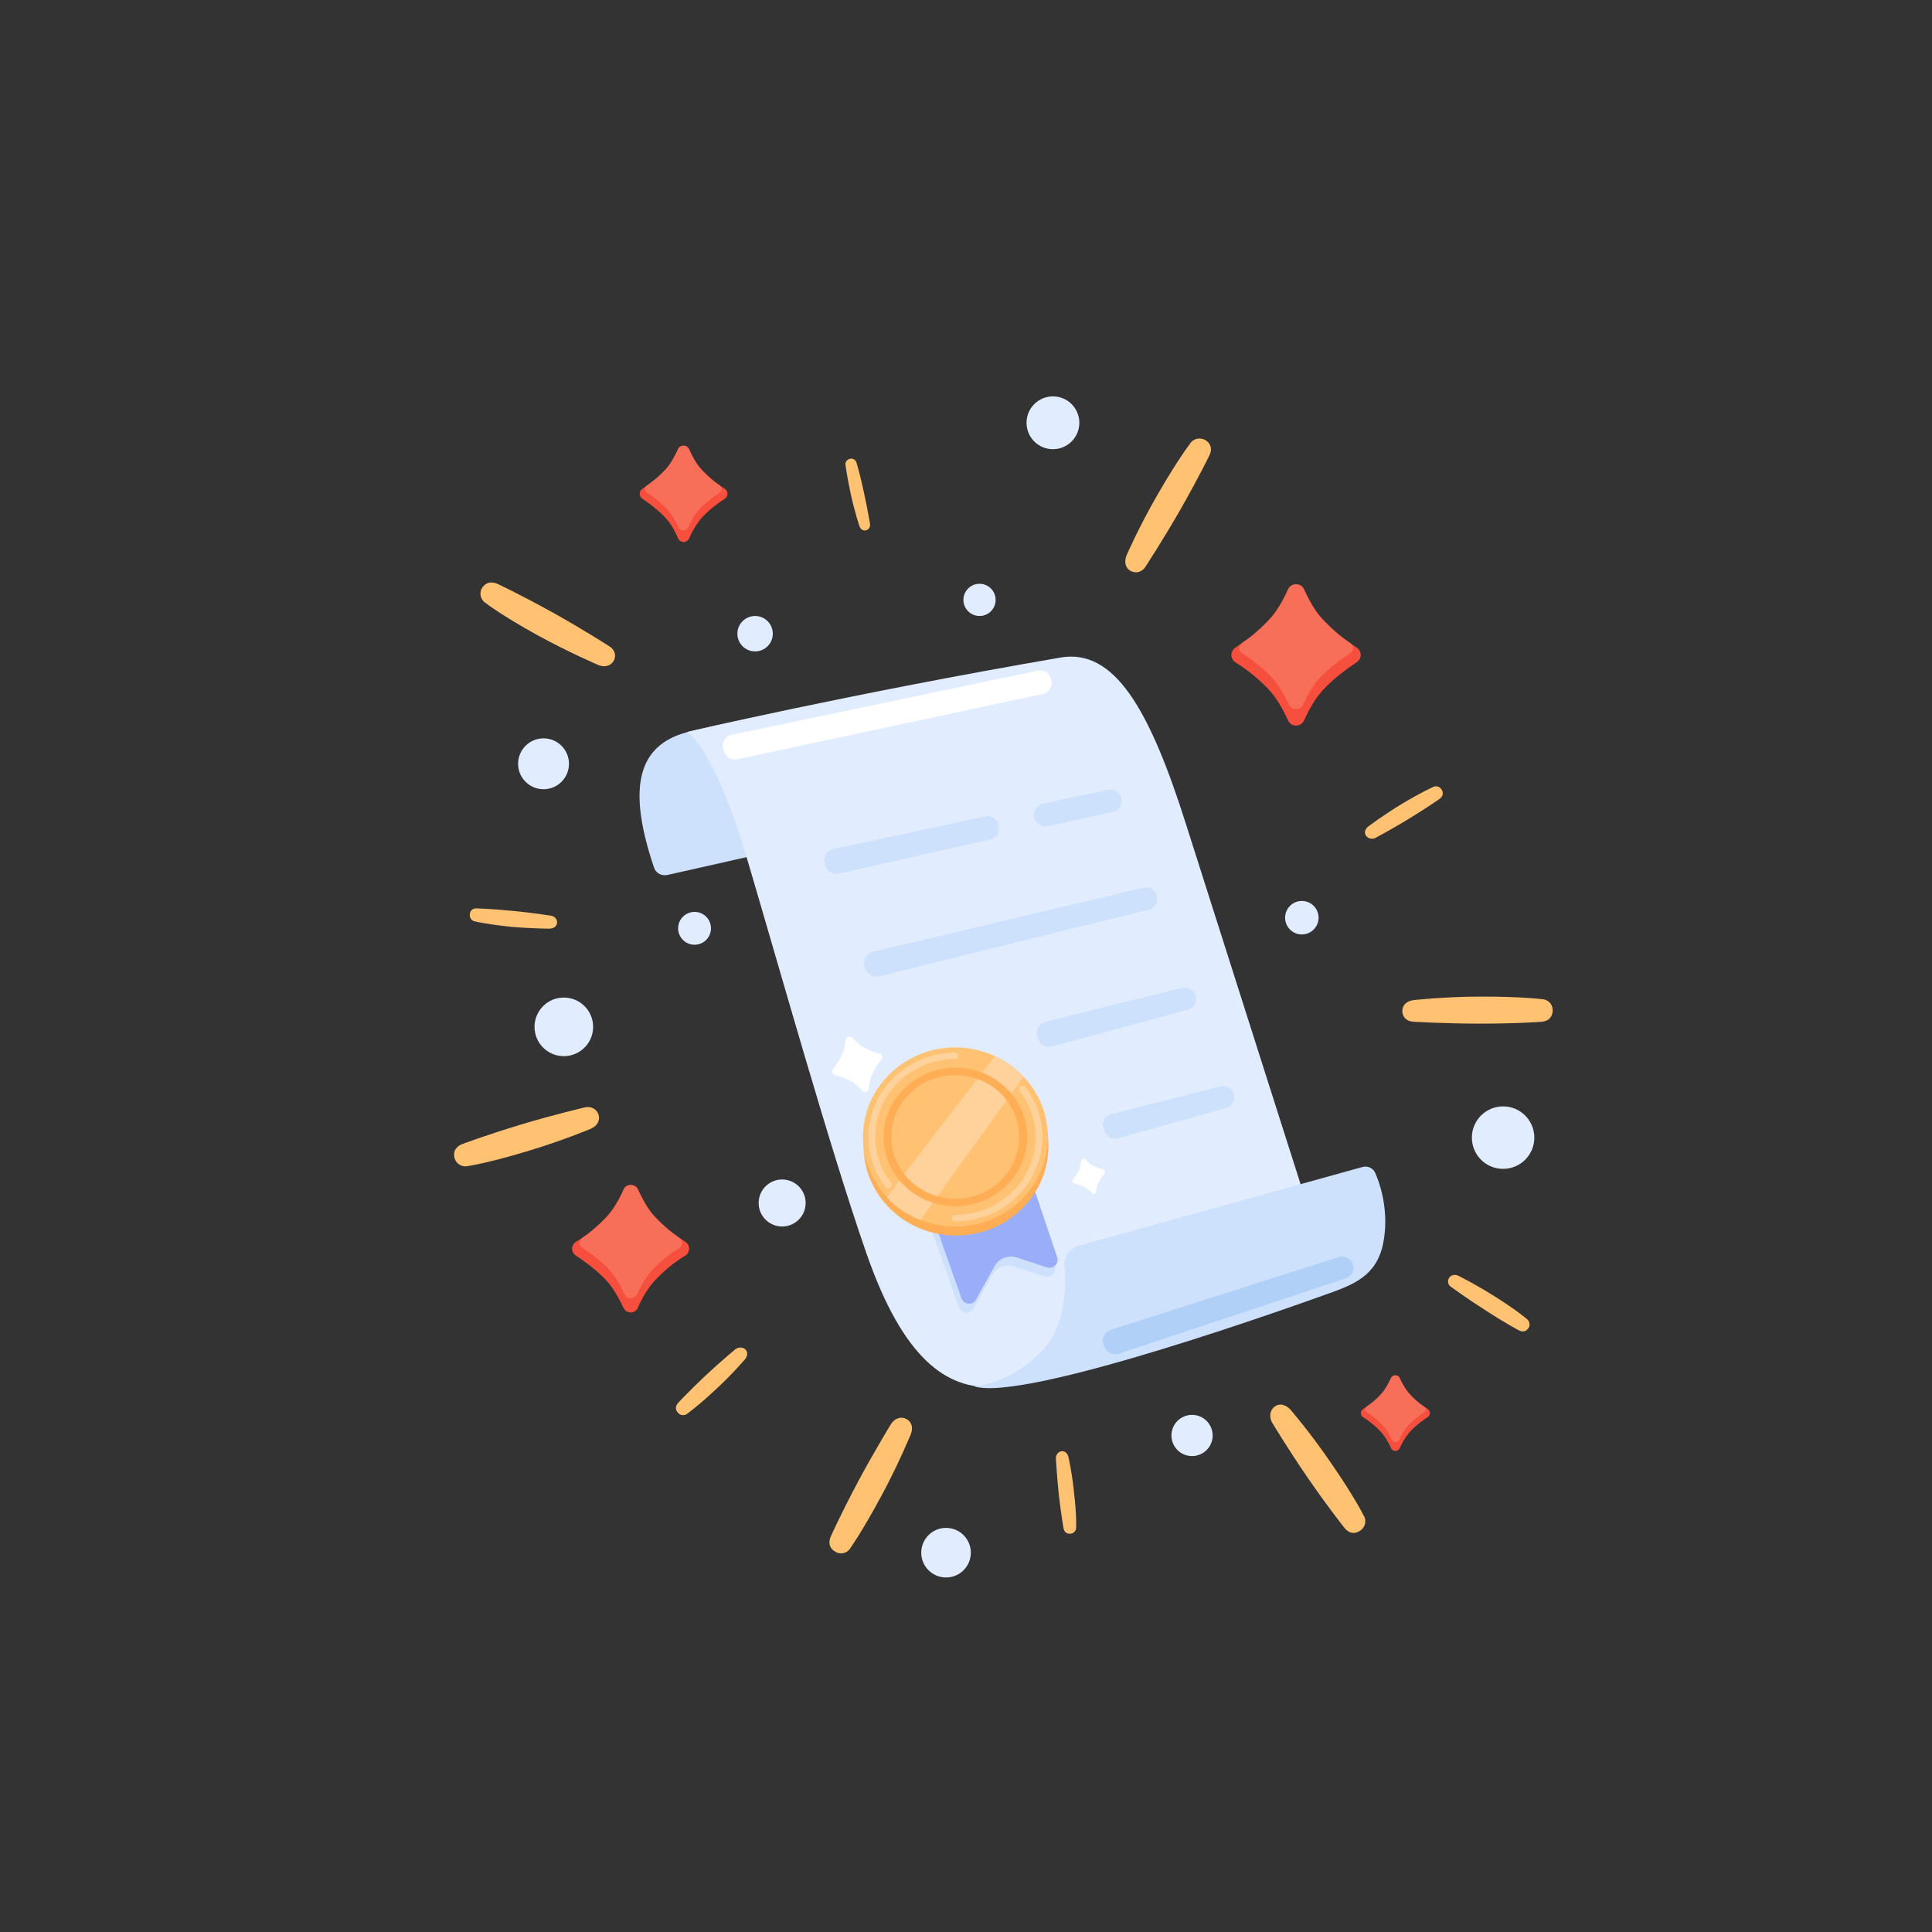 <?xml version="1.0" encoding="utf-8"?>
<!-- Generator: Adobe Illustrator 19.0.0, SVG Export Plug-In . SVG Version: 6.00 Build 0)  -->
<svg version="1.1" xmlns="http://www.w3.org/2000/svg" xmlns:xlink="http://www.w3.org/1999/xlink" x="0px" y="0px"
	 viewBox="0 0 600 600" enable-background="new 0 0 600 600" xml:space="preserve">
<rect x="0" y="0" width="600" height="600" fill="#333333" stroke="none"/>
<g id="PAPER">
	<g id="XMLID_365_">
		<g id="XMLID_362_">
			<path id="XMLID_4_" fill="#CDE0FC" d="M207.4,271.7l119-26.8c1.7-0.4,2.6-2.2,2.1-3.8c-1.2-3.3-3.1-12.1-3.3-19.2
				c-0.3-11.2,6.1-17.3,6.1-17.3s-87.9,15.6-116.8,22.5c-15.5,3.6-20.4,15.7-11.4,42.3C203.6,271.1,205.5,272.2,207.4,271.7z"/>
			<path id="XMLID_5_" fill="#E1ECFF" d="M213.4,227.3c0,0,8.4,5,18.4,38.7c10,33.7,25.9,90.6,37.3,123.3
				c11.4,32.8,25,42.3,39.6,41.4s105.1-31.9,105.1-31.9s-34.1-107-45.5-142.9c-11.4-36-22.3-54.5-38.9-51.7
				C263.7,215.5,213.4,227.3,213.4,227.3z"/>
			<path id="XMLID_3_" fill="#CDE0FC" d="M302.4,430.5c0,0,11.7-0.5,21.7-11.5c6.9-7.7,7.1-19.5,6.5-26c-0.2-2.8,1.6-5.4,4.3-6.1
				l88.3-24.5c1.6-0.4,3.3,0.4,3.9,1.9c1.5,3.4,3.6,9.9,3,17.9c-0.9,11.8-6.7,15.6-15.8,18.9S318.1,435.8,302.4,430.5z"/>
			<g id="XMLID_7_">
				<path id="XMLID_19_" fill="#CDE0FC" d="M309.9,255.7l0.1,0.4c0.7,2-0.4,4.2-2.5,4.6l-47,10.6c-1.8,0.4-3.5-0.6-4.1-2.3l-0.3-0.8
					c-0.6-2,0.6-4.1,2.6-4.5l47.1-10.1C307.6,253.1,309.3,254.1,309.9,255.7z"/>
				<path id="XMLID_364_" fill="#FFFFFF" d="M326.3,210.5l0.1,0.4c0.7,2-0.4,4.2-2.5,4.6L229,235.8c-1.8,0.4-3.5-0.6-4.1-2.3
					l-0.3-0.8c-0.6-2,0.6-4.1,2.6-4.5l95-19.9C324,207.9,325.7,208.8,326.3,210.5z"/>
				<path id="XMLID_20_" fill="#CDE0FC" d="M345.6,252.1l-20.1,4.5c-1.7,0.4-3.5-0.6-4.1-2.2l-0.1-0.2c-0.7-2,0.5-4.2,2.6-4.6
					l20.2-4.3c1.7-0.4,3.4,0.6,4,2.2l0,0C348.8,249.5,347.6,251.7,345.6,252.1z"/>
				<path id="XMLID_9_" fill="#CDE0FC" d="M271,295.6l84.1-19.9c1.7-0.4,3.4,0.5,4.1,2.1l0,0c0.8,2-0.4,4.1-2.4,4.7l-83.8,20.7
					c-1.8,0.4-3.6-0.6-4.2-2.3l-0.3-0.8C267.8,298.2,269,296.1,271,295.6z"/>
				<path id="XMLID_10_" fill="#CDE0FC" d="M324.7,317.3l42.4-10.5c1.7-0.4,3.4,0.5,4.1,2.1l0,0c0.8,2-0.3,4.1-2.4,4.7l-42.1,11.4
					c-1.8,0.5-3.6-0.5-4.2-2.2l-0.3-0.8C321.5,319.9,322.7,317.8,324.7,317.3z"/>
				<path id="XMLID_11_" fill="#CDE0FC" d="M345.2,346l33.8-8.6c1.7-0.4,3.5,0.5,4.1,2.1l0,0c0.7,1.9-0.4,4.1-2.4,4.6l-33.5,9.4
					c-1.8,0.5-3.6-0.5-4.2-2.3l-0.3-0.9C342.1,348.6,343.2,346.5,345.2,346z"/>
			</g>
		</g>
		<path id="XMLID_366_" fill="#B0D0F7" d="M344.9,413l70.9-22.6c1.7-0.5,3.5,0.3,4.2,1.8l0,0c0.9,1.9-0.1,4.2-2.1,4.8l-70.5,23.4
			c-1.7,0.6-3.6-0.3-4.3-2l-0.3-0.8C341.9,415.8,343,413.7,344.9,413z"/>
	</g>
</g>
<g id="MEDAL">
	<g id="XMLID_368_">
		<g id="XMLID_356_">
			<path id="XMLID_357_" fill="#CDE0FC" d="M287.7,377.4l10.1,28.6c0.7,2,3.5,2.3,4.5,0.4l5.8-10.4c1.3-2.4,4.2-3.5,6.8-2.7l9.5,3.1
				c1.9,0.6,3.8-1.2,3.1-3.2l-9.2-27.3L287.7,377.4z"/>
			<path id="XMLID_16_" fill="#99ADF9" d="M288.5,374.6l10.1,28.6c0.7,2,3.5,2.3,4.5,0.4l5.8-10.4c1.3-2.4,4.2-3.5,6.8-2.7l9.5,3.1
				c1.9,0.6,3.8-1.2,3.1-3.2l-9.2-27.3L288.5,374.6z"/>
		</g>
		<g id="XMLID_358_">
			<g id="XMLID_8_">
				<ellipse id="XMLID_15_" fill="#FFAE55" cx="296.9" cy="355.9" rx="28.7" ry="27.8"/>
				<path id="XMLID_26_" fill="#FEC272" d="M325.4,353.1c0,15.4-12.9,27.8-28.7,27.8c-3.9,0-7.5-0.7-10.9-2.1c-4-1.6-7.6-4-10.4-7.1
					c-4.6-4.9-7.4-11.5-7.4-18.6c0-15.4,12.9-27.8,28.7-27.8c4.4,0,8.6,1,12.3,2.7c3.4,1.6,6.4,3.7,8.9,6.4
					C322.6,339.3,325.4,345.9,325.4,353.1z"/>
				<path id="XMLID_22_" fill="#FFD29C" d="M317.9,334.4l-32.1,44.5c-4-1.6-7.6-4-10.4-7.1L309,328
					C312.4,329.6,315.4,331.7,317.9,334.4z"/>
				<ellipse id="XMLID_12_" fill="#FFAE55" cx="296.7" cy="353.1" rx="22.3" ry="21.5"/>
				<path id="XMLID_367_" fill="#FEC272" d="M316.5,353.1c0,10.6-8.9,19.2-19.8,19.2c-2,0-3.8-0.3-5.6-0.8
					c-4.1-1.2-7.7-3.6-10.3-6.9c-2.5-3.2-4-7.2-4-11.5c0-10.6,8.9-19.2,19.8-19.2c2.4,0,4.7,0.4,6.9,1.2c3.6,1.3,6.8,3.6,9.1,6.6
					C315.1,344.9,316.5,348.8,316.5,353.1z"/>
				<path id="XMLID_363_" fill="#FFD29C" d="M312.6,341.7l-21.5,29.8c-4.1-1.2-7.7-3.6-10.3-6.9l22.7-29.5
					C307.2,336.4,310.4,338.7,312.6,341.7z"/>
			</g>
			<g id="XMLID_359_">
				<path id="XMLID_361_" fill="#FFD29C" d="M296.7,379.3c-0.6,0-1-0.5-1-1s0.5-1,1-1c13.7,0,24.9-10.8,24.9-24.1
					c0-5.2-1.7-10.1-4.9-14.3c-0.4-0.5-0.3-1.1,0.2-1.5c0.5-0.4,1.1-0.3,1.5,0.2c3.5,4.5,5.3,9.9,5.3,15.6
					C323.7,367.6,311.6,379.3,296.7,379.3z"/>
			</g>
			<g id="XMLID_13_">
				<path id="XMLID_360_" fill="#FFD29C" d="M275.9,369.2c-0.3,0-0.6-0.1-0.8-0.4c-3.5-4.5-5.4-10-5.4-15.7
					c0-14.4,12.1-26.2,27-26.2c0.6,0,1,0.5,1,1s-0.5,1-1,1c-13.7,0-24.9,10.8-24.9,24.1c0,5.2,1.7,10.2,5,14.4
					c0.4,0.5,0.3,1.1-0.2,1.5C276.4,369.2,276.2,369.2,275.9,369.2z"/>
			</g>
		</g>
	</g>
</g>
<g id="ORNAMENT_3">
	<g id="XMLID_30_">
		<circle id="XMLID_14_" fill="#E1ECFF" cx="404.3" cy="285" r="5.2"/>
		<circle id="XMLID_17_" fill="#E1ECFF" cx="466.8" cy="353.3" r="9.7"/>
		<circle id="XMLID_18_" fill="#E1ECFF" cx="370.2" cy="445.8" r="6.4"/>
		<circle id="XMLID_21_" fill="#E1ECFF" cx="293.8" cy="482.2" r="7.7"/>
		<circle id="XMLID_23_" fill="#E1ECFF" cx="242.9" cy="373.6" r="7.3"/>
		<circle id="XMLID_24_" fill="#E1ECFF" cx="175.1" cy="318.9" r="9.1"/>
		<circle id="XMLID_6_" fill="#E1ECFF" cx="215.7" cy="288.3" r="5.1"/>
		<circle id="XMLID_25_" fill="#E1ECFF" cx="168.8" cy="237.2" r="7.9"/>
		<circle id="XMLID_27_" fill="#E1ECFF" cx="234.5" cy="196.8" r="5.5"/>
		<circle id="XMLID_28_" fill="#E1ECFF" cx="304.2" cy="186.3" r="5"/>
		<circle id="XMLID_29_" fill="#E1ECFF" cx="327" cy="131.3" r="8.2"/>
	</g>
</g>
<g id="SPARKLING_1">
	<g id="XMLID_354_">
		<g id="XMLID_31_">
			<path id="XMLID_33_" fill="#F74F3E" d="M411.5,193.2c-2.9-2.9-5-6.8-6.5-10.1c-1-2.2-4-2.2-5,0c-1.5,3.3-3.6,7.2-6.5,10.1
				c-3.4,3.5-7.1,6.1-9.8,7.9c-1.7,1.1-1.7,3.5,0,4.6c2.7,1.7,6.4,4.4,9.8,7.9c2.9,2.9,5,6.8,6.5,10.1c1,2.2,4,2.2,5,0
				c1.5-3.3,3.6-7.2,6.5-10.1c3.4-3.5,7.1-6.1,9.8-7.9c1.7-1.1,1.7-3.5,0-4.6C418.6,199.3,415,196.7,411.5,193.2z"/>
			<path id="XMLID_32_" fill="#F76F59" d="M410.8,192.4c-2.5-2.6-4.6-6.6-5.9-9.5c-0.9-1.9-3.9-1.9-4.8,0c-1.3,2.9-3.5,7.1-6.1,9.7
				c-3,3.1-5.5,5.3-7.9,6.8c-1.5,1-1.8,2.5-0.3,3.5c2.4,1.5,5.6,3.9,8.7,7c2.5,2.6,4.4,6,5.8,8.9c0.9,1.9,3.6,1.9,4.4,0
				c1.3-2.9,3.2-6.4,5.8-8.9c3-3.1,6.3-5.4,8.7-7c1.5-1,1.2-2.5-0.3-3.5C416.5,197.9,413.8,195.5,410.8,192.4z"/>
		</g>
		<g id="XMLID_35_">
			<path id="XMLID_37_" fill="#F74F3E" d="M218.4,146.4c-2-2-3.4-4.6-4.4-6.9c-0.7-1.5-2.7-1.5-3.4,0c-1,2.3-2.5,4.9-4.4,6.9
				c-2.3,2.4-4.8,4.2-6.7,5.4c-1.1,0.7-1.1,2.4,0,3.1c1.8,1.2,4.3,3,6.7,5.4c2,2,3.4,4.6,4.4,6.9c0.7,1.5,2.7,1.5,3.4,0
				c1-2.3,2.5-4.9,4.4-6.9c2.3-2.4,4.8-4.2,6.7-5.4c1.1-0.7,1.1-2.4,0-3.1C223.2,150.6,220.7,148.8,218.4,146.4z"/>
			<path id="XMLID_36_" fill="#F76F59" d="M217.9,145.9c-1.7-1.8-3.1-4.5-4-6.5c-0.6-1.3-2.7-1.3-3.3,0c-0.9,2-2.4,4.9-4.1,6.6
				c-2.1,2.1-3.8,3.6-5.4,4.6c-1,0.6-1.2,1.7-0.2,2.4c1.6,1,3.8,2.6,5.9,4.7c1.7,1.8,3,4.1,3.9,6.1c0.6,1.3,2.4,1.3,3,0
				c0.9-2,2.2-4.3,3.9-6.1c2.1-2.1,4.3-3.7,5.9-4.7c1-0.6,0.8-1.7-0.2-2.4C221.7,149.6,219.9,148,217.9,145.9z"/>
		</g>
		<g id="XMLID_38_">
			<path id="XMLID_40_" fill="#F74F3E" d="M204,378.6c-2.6-2.6-4.5-6.2-5.9-9.1c-0.9-2-3.7-2-4.5,0c-1.3,3-3.3,6.5-5.9,9.1
				c-3.1,3.2-6.4,5.6-8.9,7.1c-1.5,1-1.5,3.2,0,4.2c2.4,1.6,5.8,4,8.9,7.1c2.6,2.6,4.5,6.2,5.9,9.1c0.9,2,3.7,2,4.5,0
				c1.3-3,3.3-6.5,5.9-9.1c3.1-3.2,6.4-5.6,8.9-7.1c1.5-1,1.5-3.2,0-4.2C210.5,384.1,207.1,381.7,204,378.6z"/>
			<path id="XMLID_39_" fill="#F76F59" d="M203.4,377.9c-2.3-2.3-4.1-6-5.3-8.6c-0.8-1.7-3.6-1.7-4.3,0c-1.2,2.6-3.2,6.5-5.5,8.8
				c-2.8,2.8-5,4.8-7.2,6.2c-1.3,0.9-1.6,2.3-0.3,3.2c2.2,1.4,5.1,3.5,7.9,6.3c2.3,2.3,4,5.4,5.2,8.1c0.8,1.7,3.2,1.7,4,0
				c1.2-2.6,2.9-5.8,5.2-8.1c2.8-2.8,5.7-4.9,7.9-6.3c1.3-0.9,1.1-2.3-0.3-3.2C208.5,382.8,206.1,380.7,203.4,377.9z"/>
		</g>
		<g id="XMLID_41_">
			<path id="XMLID_43_" fill="#F74F3E" d="M438.2,433.4c-1.5-1.6-2.7-3.6-3.5-5.4c-0.5-1.2-2.2-1.2-2.7,0c-0.8,1.8-2,3.8-3.5,5.4
				c-1.8,1.9-3.8,3.3-5.2,4.2c-0.9,0.6-0.9,1.9,0,2.5c1.4,0.9,3.4,2.3,5.2,4.2c1.5,1.6,2.7,3.6,3.5,5.4c0.5,1.2,2.2,1.2,2.7,0
				c0.8-1.8,2-3.8,3.5-5.4c1.8-1.9,3.8-3.3,5.2-4.2c0.9-0.6,0.9-1.9,0-2.5C442,436.7,440,435.3,438.2,433.4z"/>
			<path id="XMLID_42_" fill="#F76F59" d="M437.8,433c-1.4-1.4-2.4-3.5-3.2-5.1c-0.5-1-2.1-1-2.6,0c-0.7,1.6-1.9,3.8-3.2,5.2
				c-1.6,1.7-3,2.8-4.2,3.6c-0.8,0.5-0.9,1.4-0.1,1.9c1.3,0.8,3,2.1,4.6,3.7c1.4,1.4,2.4,3.2,3.1,4.8c0.5,1,1.9,1,2.4,0
				c0.7-1.6,1.7-3.4,3.1-4.8c1.6-1.7,3.4-2.9,4.6-3.7c0.8-0.5,0.6-1.4-0.2-1.9C440.8,436,439.4,434.7,437.8,433z"/>
		</g>
	</g>
</g>
<g id="SPARKLING_2">
	<g id="XMLID_355_">
		<g id="XMLID_56_">
			<path id="XMLID_58_" fill="#FFFFFF" d="M268.4,325.4c-1.5-0.8-2.8-2-3.8-3.1c-0.7-0.7-1.8-0.3-1.9,0.7c-0.1,1.5-0.5,3.3-1.2,4.8
				c-0.9,1.8-1.9,3.3-2.8,4.3c-0.5,0.6-0.2,1.6,0.6,1.8c1.3,0.3,3,0.9,4.8,1.8c1.5,0.8,2.8,2,3.8,3.1c0.7,0.7,1.8,0.3,1.9-0.7
				c0.1-1.5,0.5-3.3,1.2-4.8c0.9-1.8,1.9-3.3,2.8-4.3c0.5-0.6,0.2-1.6-0.6-1.8C271.9,326.9,270.2,326.3,268.4,325.4z"/>
			<path id="XMLID_57_" fill="#FFFFFF" d="M268,325.2c-1.3-0.7-2.6-2-3.5-2.9c-0.6-0.6-1.8-0.2-1.9,0.6c-0.1,1.3-0.4,3.2-1.1,4.6
				c-0.8,1.6-1.5,2.8-2.2,3.7c-0.5,0.6-0.4,1.2,0.3,1.4c1.1,0.3,2.7,0.8,4.3,1.6c1.3,0.7,2.5,1.7,3.4,2.7c0.6,0.6,1.6,0.3,1.7-0.6
				c0.1-1.3,0.4-2.9,1.1-4.2c0.8-1.6,1.7-2.9,2.4-3.8c0.5-0.6,0.1-1.1-0.6-1.3C270.9,326.6,269.6,326,268,325.2z"/>
		</g>
		<g id="XMLID_59_">
			<path id="XMLID_61_" fill="#FFFFFF" d="M339.5,362.1c-1-0.5-1.8-1.3-2.5-2c-0.4-0.5-1.2-0.2-1.2,0.4c-0.1,0.9-0.3,2.1-0.8,3.1
				c-0.6,1.2-1.3,2.1-1.8,2.8c-0.3,0.4-0.1,1,0.4,1.1c0.8,0.2,2,0.6,3.1,1.1c1,0.5,1.8,1.3,2.5,2c0.4,0.5,1.2,0.2,1.2-0.4
				c0.1-0.9,0.3-2.1,0.8-3.1c0.6-1.2,1.3-2.1,1.8-2.8c0.3-0.4,0.1-1-0.4-1.1C341.8,363,340.7,362.7,339.5,362.1z"/>
			<path id="XMLID_60_" fill="#FFFFFF" d="M339.3,362c-0.8-0.4-1.7-1.3-2.3-1.9c-0.4-0.4-1.1-0.1-1.2,0.4c-0.1,0.8-0.3,2.1-0.7,2.9
				c-0.5,1-0.9,1.8-1.4,2.4c-0.3,0.4-0.2,0.8,0.2,0.9c0.7,0.2,1.7,0.5,2.7,1c0.8,0.4,1.6,1.1,2.2,1.7c0.4,0.4,1.1,0.2,1.1-0.4
				c0.1-0.8,0.3-1.9,0.7-2.7c0.5-1,1.1-1.9,1.6-2.5c0.3-0.4,0.1-0.7-0.4-0.8C341.2,362.9,340.3,362.5,339.3,362z"/>
		</g>
	</g>
</g>
<g id="ORNAMENT_1">
	<g id="XMLID_353_">
		<path id="XMLID_45_" fill="#FEC272" d="M351.1,177.3L351.1,177.3c-1.6-0.9-2-2.7-1.3-4.7c0,0,3.9-9,9.7-19
			c6.4-11.1,10-15.7,10-15.7c0.9-1.6,3-2.2,4.7-1.3l0,0c1.6,0.9,2.4,2.5,1.5,4.6c0,0-3,6.3-9.2,17.2c-5.4,9.4-10.7,17.5-10.7,17.5
			C354.7,177.7,352.8,178.2,351.1,177.3z"/>
		<path id="XMLID_47_" fill="#FEC272" d="M435.5,314L435.5,314c0-1.9,1.4-3.1,3.4-3.4c0,0,9.7-1.1,21.3-1.1
			c12.8,0,18.6,0.8,18.6,0.8c1.9,0,3.4,1.5,3.4,3.4l0,0c0,1.9-1,3.3-3.2,3.6c0,0-7,0.6-19.6,0.6c-10.8,0-20.5-0.6-20.5-0.6
			C436.9,317.2,435.5,315.9,435.5,314z"/>
		<path id="XMLID_49_" fill="#FEC272" d="M395.9,436.8L395.9,436.8c1.5-1.1,3.3-0.6,4.8,0.9c0,0,6.4,7.4,12.9,17
			c7.3,10.6,9.8,15.8,9.8,15.8c1.1,1.5,0.7,3.7-0.9,4.8h0c-1.5,1.1-3.3,1.1-4.8-0.6c0,0-4.4-5.4-11.6-15.8
			c-6.1-8.9-11.1-17.2-11.1-17.2C394.1,439.8,394.4,437.9,395.9,436.8z"/>
		<path id="XMLID_51_" fill="#FEC272" d="M281.5,440.7L281.5,440.7c1.7,0.9,2.1,2.7,1.4,4.6c0,0-3.7,9.1-9.2,19.3
			c-6.1,11.3-9.5,16-9.5,16c-0.9,1.7-3,2.3-4.6,1.4l0,0c-1.7-0.9-2.5-2.4-1.7-4.6c0,0,2.8-6.4,8.7-17.5c5.1-9.5,10.2-17.8,10.2-17.8
			C278,440.4,279.9,439.8,281.5,440.7z"/>
		<path id="XMLID_53_" fill="#FEC272" d="M185.9,346.2L185.9,346.2c0.5,1.8-0.4,3.4-2.3,4.3c0,0-9,3.8-20.1,7.1
			c-12.3,3.7-18,4.5-18,4.5c-1.8,0.5-3.7-0.5-4.3-2.3l0,0c-0.5-1.8,0-3.4,2.1-4.4c0,0,6.5-2.5,18.6-6.2c10.3-3.1,19.8-5.3,19.8-5.3
			C183.6,343.5,185.3,344.4,185.9,346.2z"/>
		<path id="XMLID_55_" fill="#FEC272" d="M190.6,205.2L190.6,205.2c-0.9,1.6-2.7,2.1-4.6,1.4c0,0-9-3.8-19.2-9.4
			c-11.2-6.2-15.8-9.8-15.8-9.8c-1.6-0.9-2.3-3-1.4-4.6l0,0c0.9-1.6,2.4-2.4,4.6-1.6c0,0,6.4,2.9,17.4,9
			c9.4,5.2,17.6,10.5,17.6,10.5C190.9,201.7,191.5,203.6,190.6,205.2z"/>
	</g>
</g>
<g id="ORNAMENT_2">
	<g id="XMLID_1_">
		<path id="XMLID_34_" fill="#FEC272" d="M268.9,164.7L268.9,164.7c-0.9,0.2-1.6-0.3-2-1.3c0,0-1.5-4.5-2.7-10
			c-1.3-6.1-1.6-8.9-1.6-8.9c-0.2-0.9,0.4-1.8,1.3-2l0,0c0.9-0.2,1.7,0.1,2.1,1.2c0,0,1,3.2,2.3,9.2c1.1,5.1,1.9,9.8,1.9,9.8
			C270.3,163.7,269.8,164.5,268.9,164.7z"/>
		<path id="XMLID_46_" fill="#FEC272" d="M424.2,259.5L424.2,259.5c-0.6-0.9-0.3-2,0.7-2.8c0,0,4.6-3.5,10.4-7
			c6.5-3.9,9.6-5.2,9.6-5.2c0.9-0.6,2.2-0.3,2.8,0.7l0,0c0.6,0.9,0.5,2-0.5,2.8c0,0-3.3,2.4-9.7,6.3c-5.4,3.3-10.5,6-10.5,6
			C425.9,260.7,424.8,260.4,424.2,259.5z"/>
		<path id="XMLID_48_" fill="#FEC272" d="M450,396.9L450,396.9c0.6-1,1.8-1.2,2.9-0.7c0,0,5.5,2.7,11.6,6.6c6.8,4.3,9.5,6.7,9.5,6.7
			c1,0.6,1.3,2,0.7,2.9l0,0c-0.6,1-1.6,1.4-2.9,0.8c0,0-3.9-2-10.5-6.3c-5.7-3.6-10.6-7.2-10.6-7.2
			C449.7,399.1,449.4,397.9,450,396.9z"/>
		<path id="XMLID_50_" fill="#FEC272" d="M329.7,450.7L329.7,450.7c1-0.1,1.8,0.6,2.1,1.7c0,0,1.2,5.3,1.8,11.6
			c0.8,7,0.6,10.2,0.6,10.2c0.1,1-0.6,2-1.7,2.1v0c-1,0.1-1.9-0.3-2.2-1.6c0,0-0.7-3.8-1.5-10.7c-0.6-5.9-0.9-11.3-0.9-11.3
			C328,451.7,328.7,450.8,329.7,450.7z"/>
		<path id="XMLID_52_" fill="#FEC272" d="M231.5,419.1L231.5,419.1c0.8,0.8,0.7,2-0.1,3c0,0-3.9,4.6-9.1,9.4
			c-5.8,5.4-8.7,7.4-8.7,7.4c-0.8,0.8-2.2,0.8-3-0.1l0,0c-0.8-0.8-1-1.9-0.1-3c0,0,2.9-3.2,8.5-8.5c4.8-4.5,9.4-8.3,9.4-8.3
			C229.5,418.3,230.7,418.3,231.5,419.1z"/>
		<path id="XMLID_54_" fill="#FEC272" d="M173,286.6L173,286.6c-0.1,1.1-1,1.7-2.2,1.8c0,0-5.7,0-12.4-0.6
			c-7.4-0.8-10.7-1.6-10.7-1.6c-1.1-0.1-1.9-1.1-1.8-2.2l0,0c0.1-1.1,0.7-1.9,2.1-1.9c0,0,4.1,0.1,11.4,0.8
			c6.3,0.6,11.8,1.5,11.8,1.5C172.3,284.6,173.1,285.5,173,286.6z"/>
	</g>
</g>
</svg>
